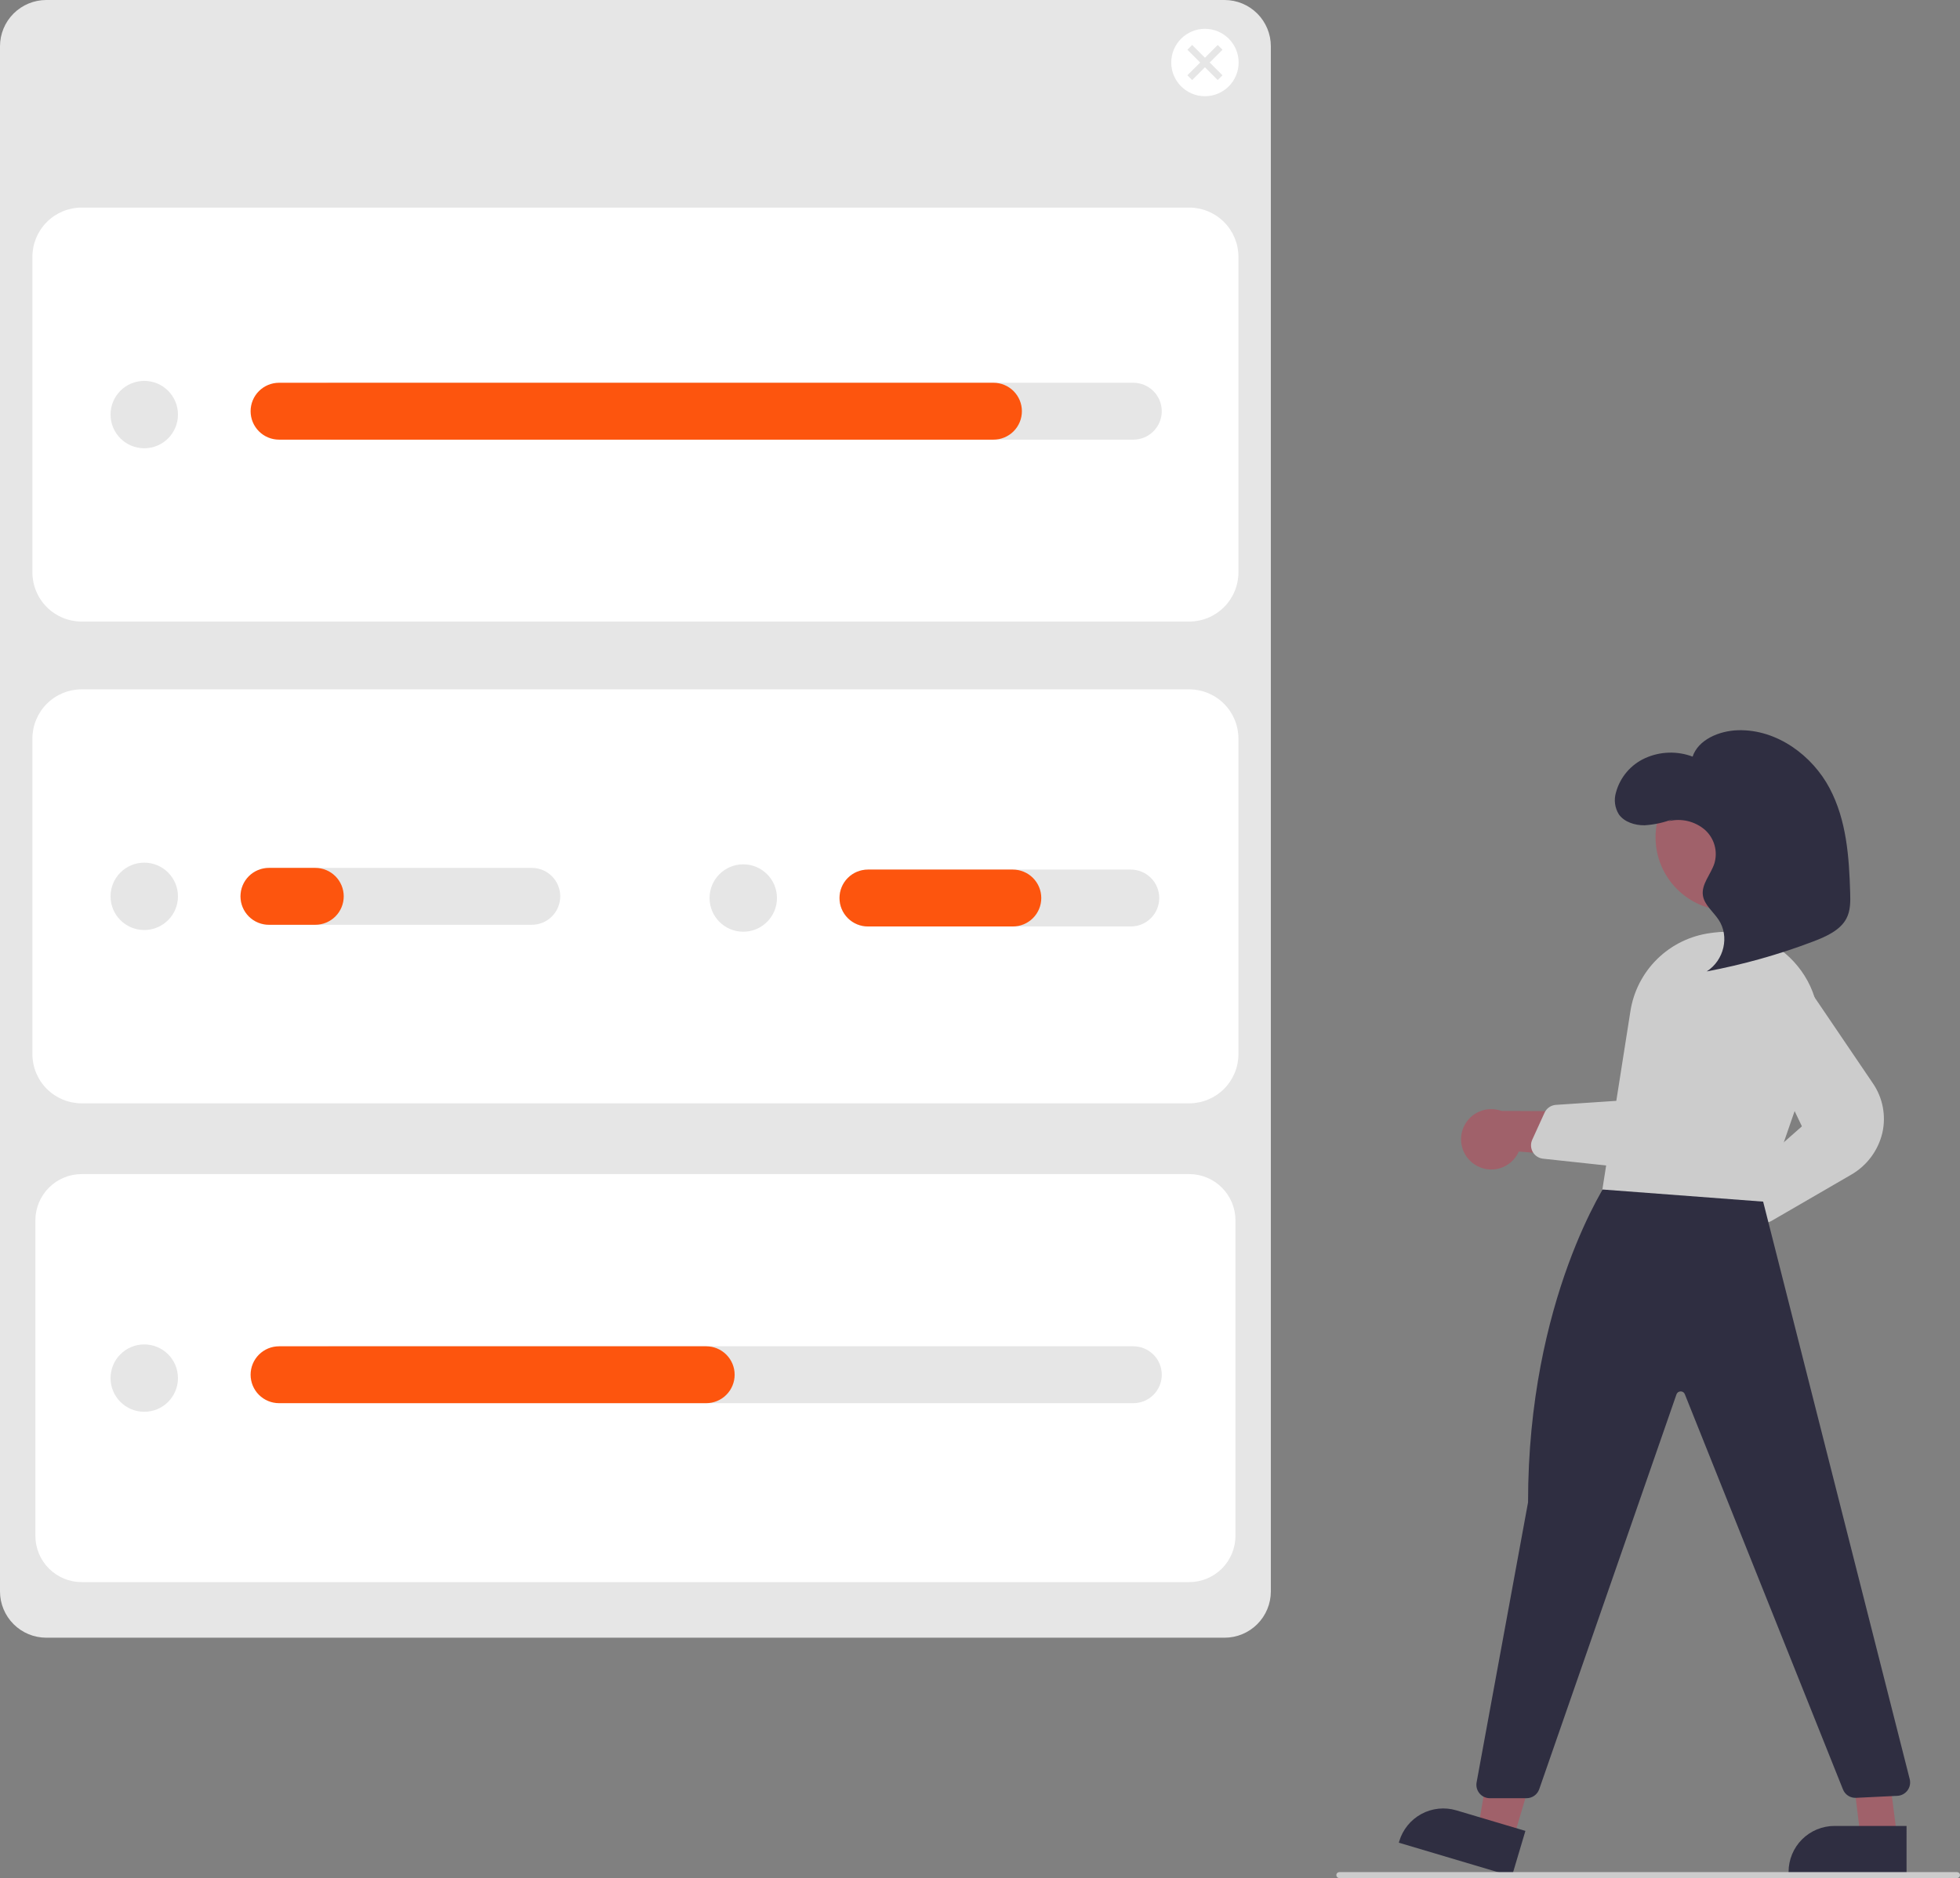 <svg width="409" height="392" viewBox="0 0 409 392" fill="none" xmlns="http://www.w3.org/2000/svg">
<rect x="0" y="0" width="409" height="392" fill="#808080" stroke="none"/>
<g clip-path="url(#clip0_50_1501)">
<path d="M9.652 -3.8147e-06C7.093 0.003 4.64 1.021 2.83 2.83C1.021 4.639 0.003 7.093 0 9.652V332.179C0.003 334.738 1.021 337.191 2.83 339C4.64 340.81 7.093 341.828 9.652 341.83H255.54C258.099 341.828 260.552 340.81 262.362 339C264.171 337.191 265.189 334.738 265.192 332.179V9.652C265.189 7.093 264.171 4.639 262.362 2.83C260.552 1.021 258.099 0.003 255.54 -3.8147e-06H9.652Z" fill="#E6E6E6"/>
<path d="M248.157 129.738H17.036C14.312 129.735 11.7 128.652 9.774 126.726C7.848 124.8 6.764 122.188 6.761 119.464V53.601C6.764 50.877 7.848 48.266 9.774 46.339C11.7 44.413 14.312 43.33 17.036 43.327H248.157C250.881 43.33 253.492 44.413 255.419 46.339C257.345 48.266 258.428 50.877 258.431 53.601V119.464C258.428 122.188 257.345 124.8 255.419 126.726C253.492 128.652 250.881 129.735 248.157 129.738Z" fill="white"/>
<path d="M248.157 230.295H17.036C14.312 230.291 11.7 229.208 9.774 227.282C7.848 225.356 6.764 222.744 6.761 220.02V154.157C6.764 151.433 7.848 148.821 9.774 146.895C11.7 144.969 14.312 143.886 17.036 143.883H248.157C250.881 143.886 253.492 144.969 255.419 146.895C257.345 148.821 258.428 151.433 258.431 154.157V220.02C258.428 222.744 257.345 225.356 255.419 227.282C253.492 229.208 250.881 230.292 248.157 230.295Z" fill="white"/>
<path d="M17.036 245.062C14.477 245.064 12.023 246.082 10.214 247.892C8.404 249.701 7.387 252.154 7.384 254.713V320.576C7.387 323.135 8.404 325.588 10.214 327.398C12.023 329.207 14.477 330.225 17.036 330.228H248.157C250.716 330.225 253.169 329.207 254.978 327.398C256.788 325.588 257.806 323.135 257.808 320.576V254.713C257.806 252.154 256.788 249.701 254.978 247.892C253.169 246.082 250.716 245.064 248.157 245.062H17.036Z" fill="white"/>
<path d="M251.439 20.081C255.323 20.081 258.471 16.933 258.471 13.049C258.471 9.166 255.323 6.017 251.439 6.017C247.555 6.017 244.407 9.166 244.407 13.049C244.407 16.933 247.555 20.081 251.439 20.081Z" fill="white"/>
<path d="M30.102 194.12C33.986 194.12 37.135 190.972 37.135 187.089C37.135 183.205 33.986 180.057 30.102 180.057C26.219 180.057 23.07 183.205 23.07 187.089C23.07 190.972 26.219 194.12 30.102 194.12Z" fill="#E6E6E6"/>
<path d="M110.972 193.025H56.121C54.547 193.025 53.037 192.4 51.923 191.286C50.81 190.173 50.185 188.663 50.185 187.089C50.185 185.514 50.81 184.004 51.923 182.891C53.037 181.777 54.547 181.152 56.121 181.152H110.972C112.547 181.152 114.057 181.777 115.17 182.891C116.284 184.004 116.909 185.514 116.909 187.089C116.909 188.663 116.284 190.173 115.17 191.286C114.057 192.4 112.547 193.025 110.972 193.025Z" fill="#E6E6E6"/>
<path d="M155.099 194.472C158.982 194.472 162.131 191.324 162.131 187.44C162.131 183.557 158.982 180.408 155.099 180.408C151.215 180.408 148.066 183.557 148.066 187.44C148.066 191.324 151.215 194.472 155.099 194.472Z" fill="#E6E6E6"/>
<path d="M235.968 193.377H181.118C179.543 193.377 178.033 192.752 176.92 191.638C175.806 190.525 175.181 189.015 175.181 187.44C175.181 185.866 175.806 184.355 176.92 183.242C178.033 182.129 179.543 181.503 181.118 181.503H235.968C237.543 181.503 239.053 182.129 240.167 183.242C241.28 184.355 241.905 185.866 241.905 187.44C241.905 189.015 241.28 190.525 240.167 191.638C239.053 192.752 237.543 193.377 235.968 193.377Z" fill="#E6E6E6"/>
<path d="M255.101 10.382L254.106 9.388L251.439 12.055L248.772 9.388L247.777 10.382L250.445 13.05L247.777 15.716L248.772 16.711L251.439 14.043L254.106 16.711L255.101 15.716L252.434 13.05L255.101 10.382Z" fill="#E6E6E6"/>
<path d="M30.102 93.564C33.986 93.564 37.135 90.416 37.135 86.532C37.135 82.649 33.986 79.501 30.102 79.501C26.219 79.501 23.07 82.649 23.07 86.532C23.07 90.416 26.219 93.564 30.102 93.564Z" fill="#E6E6E6"/>
<path d="M236.496 91.766H69.131C67.557 91.765 66.049 91.138 64.936 90.025C63.824 88.912 63.2 87.403 63.2 85.829C63.2 84.256 63.824 82.747 64.936 81.633C66.049 80.52 67.557 79.894 69.131 79.892H236.496C238.069 79.894 239.578 80.52 240.69 81.633C241.802 82.747 242.427 84.256 242.427 85.829C242.427 87.403 241.802 88.912 240.69 90.025C239.578 91.138 238.069 91.765 236.496 91.766Z" fill="#E6E6E6"/>
<path d="M207.312 91.766H58.231C56.656 91.766 55.146 91.141 54.033 90.027C52.919 88.914 52.294 87.404 52.294 85.829C52.294 84.255 52.919 82.745 54.033 81.631C55.146 80.518 56.656 79.892 58.231 79.892H207.312C208.886 79.894 210.394 80.52 211.507 81.633C212.619 82.747 213.243 84.256 213.243 85.829C213.243 87.403 212.619 88.912 211.507 90.025C210.394 91.138 208.886 91.765 207.312 91.766Z" fill="#FD550E"/>
<path d="M30.102 294.676C33.986 294.676 37.135 291.528 37.135 287.645C37.135 283.761 33.986 280.613 30.102 280.613C26.219 280.613 23.07 283.761 23.07 287.645C23.07 291.528 26.219 294.676 30.102 294.676Z" fill="#E6E6E6"/>
<path d="M236.496 292.878H69.131C67.556 292.878 66.046 292.253 64.933 291.139C63.819 290.026 63.194 288.516 63.194 286.941C63.194 285.367 63.819 283.857 64.933 282.743C66.046 281.63 67.556 281.005 69.131 281.005H236.496C238.07 281.005 239.58 281.63 240.694 282.743C241.807 283.857 242.433 285.367 242.433 286.941C242.433 288.516 241.807 290.026 240.694 291.139C239.58 292.253 238.07 292.878 236.496 292.878Z" fill="#E6E6E6"/>
<path d="M147.364 292.878H58.231C56.657 292.878 55.147 292.253 54.033 291.139C52.92 290.026 52.294 288.516 52.294 286.941C52.294 285.367 52.92 283.857 54.033 282.743C55.147 281.63 56.657 281.005 58.231 281.005H147.364C148.938 281.005 150.448 281.63 151.562 282.743C152.675 283.857 153.301 285.367 153.301 286.941C153.301 288.516 152.675 290.026 151.562 291.139C150.448 292.253 148.938 292.878 147.364 292.878Z" fill="#FD550E"/>
<path d="M65.791 193.025H56.121C54.547 193.025 53.037 192.4 51.923 191.286C50.81 190.173 50.185 188.663 50.185 187.089C50.185 185.514 50.81 184.004 51.923 182.891C53.037 181.777 54.547 181.152 56.121 181.152H65.791C67.365 181.152 68.875 181.777 69.989 182.891C71.102 184.004 71.728 185.514 71.728 187.089C71.728 188.663 71.102 190.173 69.989 191.286C68.875 192.4 67.365 193.025 65.791 193.025Z" fill="#FD550E"/>
<path d="M211.356 193.377H181.118C179.543 193.377 178.033 192.752 176.92 191.638C175.806 190.525 175.181 189.015 175.181 187.44C175.181 185.866 175.806 184.355 176.92 183.242C178.033 182.129 179.543 181.503 181.118 181.503H211.356C212.93 181.505 214.438 182.131 215.55 183.244C216.662 184.357 217.287 185.867 217.287 187.44C217.287 189.014 216.662 190.523 215.55 191.636C214.438 192.749 212.93 193.375 211.356 193.377Z" fill="#FD550E"/>
<path d="M359.784 264.525C360.694 264.433 361.574 264.143 362.361 263.675C363.147 263.206 363.821 262.571 364.336 261.814C364.851 261.057 365.193 260.196 365.339 259.293C365.485 258.389 365.431 257.464 365.18 256.584L383.409 243.823L372.658 239.565L356.996 252.336C355.544 252.855 354.334 253.887 353.593 255.239C352.852 256.59 352.632 258.166 352.976 259.669C353.319 261.171 354.202 262.495 355.457 263.39C356.712 264.285 358.251 264.689 359.784 264.525Z" fill="#A0616A"/>
<path d="M368.28 255.206C367.888 255.205 367.501 255.122 367.143 254.963C366.737 254.786 366.38 254.514 366.1 254.171C365.821 253.828 365.628 253.423 365.537 252.99L364.313 247.307C364.209 246.819 364.236 246.313 364.392 245.84C364.548 245.366 364.827 244.943 365.201 244.614L376.011 235.095L365.34 212.738C364.598 211.183 364.47 209.405 364.984 207.761C365.497 206.116 366.612 204.726 368.107 203.869C369.602 203.012 371.365 202.752 373.043 203.14C374.722 203.528 376.192 204.536 377.158 205.962L390.824 226.119C391.84 227.604 392.54 229.28 392.883 231.046C393.225 232.812 393.202 234.629 392.815 236.385C392.386 238.241 391.576 239.988 390.435 241.514C389.295 243.04 387.849 244.313 386.191 245.25L369.682 254.825C369.257 255.073 368.773 255.205 368.28 255.206Z" fill="#CCCCCC"/>
<path d="M307.714 243.054C308.475 243.562 309.339 243.898 310.243 244.036C311.148 244.175 312.073 244.113 312.951 243.856C313.83 243.598 314.641 243.151 315.328 242.547C316.015 241.942 316.561 241.193 316.928 240.355L339.112 242.092L333.519 231.971L313.31 231.873C311.86 231.351 310.269 231.378 308.838 231.95C307.407 232.523 306.236 233.6 305.546 234.978C304.856 236.356 304.696 237.939 305.095 239.428C305.495 240.916 306.426 242.207 307.714 243.054Z" fill="#A0616A"/>
<path d="M360.765 190.062C369.212 190.062 376.06 183.215 376.06 174.768C376.06 166.322 369.212 159.475 360.765 159.475C352.319 159.475 345.471 166.322 345.471 174.768C345.471 183.215 352.319 190.062 360.765 190.062Z" fill="#A0616A"/>
<path d="M315.734 383.987L308.417 381.81L313.332 352.551L324.131 355.765L315.734 383.987Z" fill="#A0616A"/>
<path d="M315.49 391.635L291.896 384.615L291.985 384.317C292.344 383.111 292.937 381.987 293.73 381.01C294.523 380.034 295.5 379.222 296.607 378.623C297.713 378.024 298.927 377.649 300.178 377.519C301.43 377.389 302.695 377.507 303.901 377.866L303.901 377.866L318.311 382.153L315.49 391.635Z" fill="#2F2E41"/>
<path d="M395.9 383.612L388.265 383.612L384.634 354.167L392.165 354.167L395.9 383.612Z" fill="#A0616A"/>
<path d="M397.846 391.012L373.23 391.011V390.7C373.23 389.442 373.478 388.196 373.96 387.033C374.441 385.871 375.147 384.815 376.037 383.925C376.926 383.036 377.983 382.33 379.145 381.848C380.308 381.367 381.553 381.119 382.812 381.119L397.847 381.12L397.846 391.012Z" fill="#2F2E41"/>
<path d="M318.549 375.33H310.884C310.473 375.33 310.067 375.24 309.695 375.065C309.323 374.891 308.994 374.637 308.731 374.321C308.468 374.006 308.277 373.636 308.173 373.239C308.069 372.841 308.053 372.426 308.128 372.021L318.864 313.573C318.853 270.99 335.608 246.325 335.777 246.081L335.982 245.786L367.295 248.341L398.507 371.348C398.609 371.75 398.621 372.17 398.541 372.578C398.46 372.985 398.291 373.37 398.044 373.703C397.797 374.037 397.479 374.312 397.113 374.508C396.747 374.704 396.342 374.816 395.927 374.836L387.315 375.253C386.732 375.284 386.154 375.13 385.663 374.815C385.172 374.5 384.792 374.038 384.577 373.496L351.581 291.011C351.515 290.83 351.394 290.676 351.233 290.57C351.073 290.464 350.884 290.413 350.692 290.424C350.501 290.425 350.316 290.487 350.161 290.599C350.007 290.712 349.892 290.869 349.831 291.051L321.196 373.448C321.004 373.998 320.647 374.474 320.172 374.811C319.698 375.148 319.131 375.33 318.549 375.33Z" fill="#2F2E41"/>
<path d="M367.951 250.811L367.712 250.794L334.372 248.277L340.22 211.085C340.862 206.933 342.829 203.101 345.828 200.159C348.827 197.217 352.696 195.324 356.86 194.761C357.116 194.726 357.374 194.691 357.633 194.656C360.904 194.226 364.23 194.644 367.293 195.869C370.356 197.095 373.052 199.087 375.123 201.655C377.242 204.238 378.663 207.322 379.247 210.612C379.83 213.902 379.558 217.287 378.457 220.441L367.951 250.811Z" fill="#CCCCCC"/>
<path d="M350.992 241.099C349.639 242.186 348.084 242.994 346.418 243.479C344.751 243.964 343.005 244.114 341.28 243.923L321.985 241.846C321.544 241.798 321.12 241.647 320.749 241.404C320.378 241.161 320.07 240.833 319.85 240.448C319.631 240.062 319.505 239.63 319.485 239.187C319.465 238.744 319.551 238.302 319.734 237.898L322.308 232.25C322.517 231.79 322.847 231.394 323.263 231.107C323.679 230.819 324.165 230.649 324.67 230.615L338.734 229.673L343.351 205.337C343.649 203.775 344.482 202.366 345.707 201.352C346.932 200.337 348.472 199.782 350.062 199.78C351.023 199.776 351.974 199.976 352.851 200.368C353.728 200.76 354.512 201.335 355.15 202.053C356.359 203.437 356.98 205.238 356.88 207.072L355.986 231.199C355.927 233.024 355.488 234.816 354.699 236.462C353.909 238.108 352.786 239.571 351.4 240.76C351.266 240.876 351.13 240.989 350.992 241.099Z" fill="#CCCCCC"/>
<path d="M349.135 170.949C347.231 171.688 345.224 172.129 343.186 172.258C341.135 172.284 338.956 171.573 337.834 170.012C337.403 169.33 337.125 168.563 337.019 167.763C336.913 166.964 336.981 166.151 337.218 165.38C337.643 163.817 338.407 162.367 339.457 161.134C340.507 159.901 341.816 158.914 343.291 158.246C344.841 157.543 346.514 157.153 348.215 157.098C349.916 157.043 351.611 157.325 353.203 157.926C354.353 154.429 358.687 152.525 362.699 152.417C370.894 152.197 378.221 157.785 381.781 164.503C385.341 171.222 385.861 178.901 386.083 186.357C386.137 188.176 386.159 190.072 385.298 191.713C384.015 194.158 381.101 195.474 378.353 196.518C371.149 199.251 363.717 201.34 356.143 202.761C359.78 200.437 360.933 195.434 358.63 191.977C357.503 190.285 355.653 188.876 355.353 186.917C354.994 184.568 356.999 182.513 357.74 180.239C358.115 179.008 358.132 177.696 357.789 176.456C357.446 175.215 356.758 174.098 355.804 173.234C354.766 172.333 353.525 171.696 352.187 171.378C350.849 171.061 349.454 171.073 348.121 171.412" fill="#2F2E41"/>
<path d="M408.377 392H279.478C279.313 392 279.155 391.934 279.038 391.818C278.921 391.701 278.855 391.542 278.855 391.377C278.855 391.212 278.921 391.054 279.038 390.937C279.155 390.82 279.313 390.755 279.478 390.755H408.377C408.542 390.755 408.701 390.82 408.818 390.937C408.934 391.054 409 391.212 409 391.377C409 391.542 408.934 391.701 408.818 391.818C408.701 391.934 408.542 392 408.377 392Z" fill="#CCCCCC"/>
</g>
<defs>
<clipPath id="clip0_50_1501">
<rect width="409" height="392" fill="white"/>
</clipPath>
</defs>
</svg>
